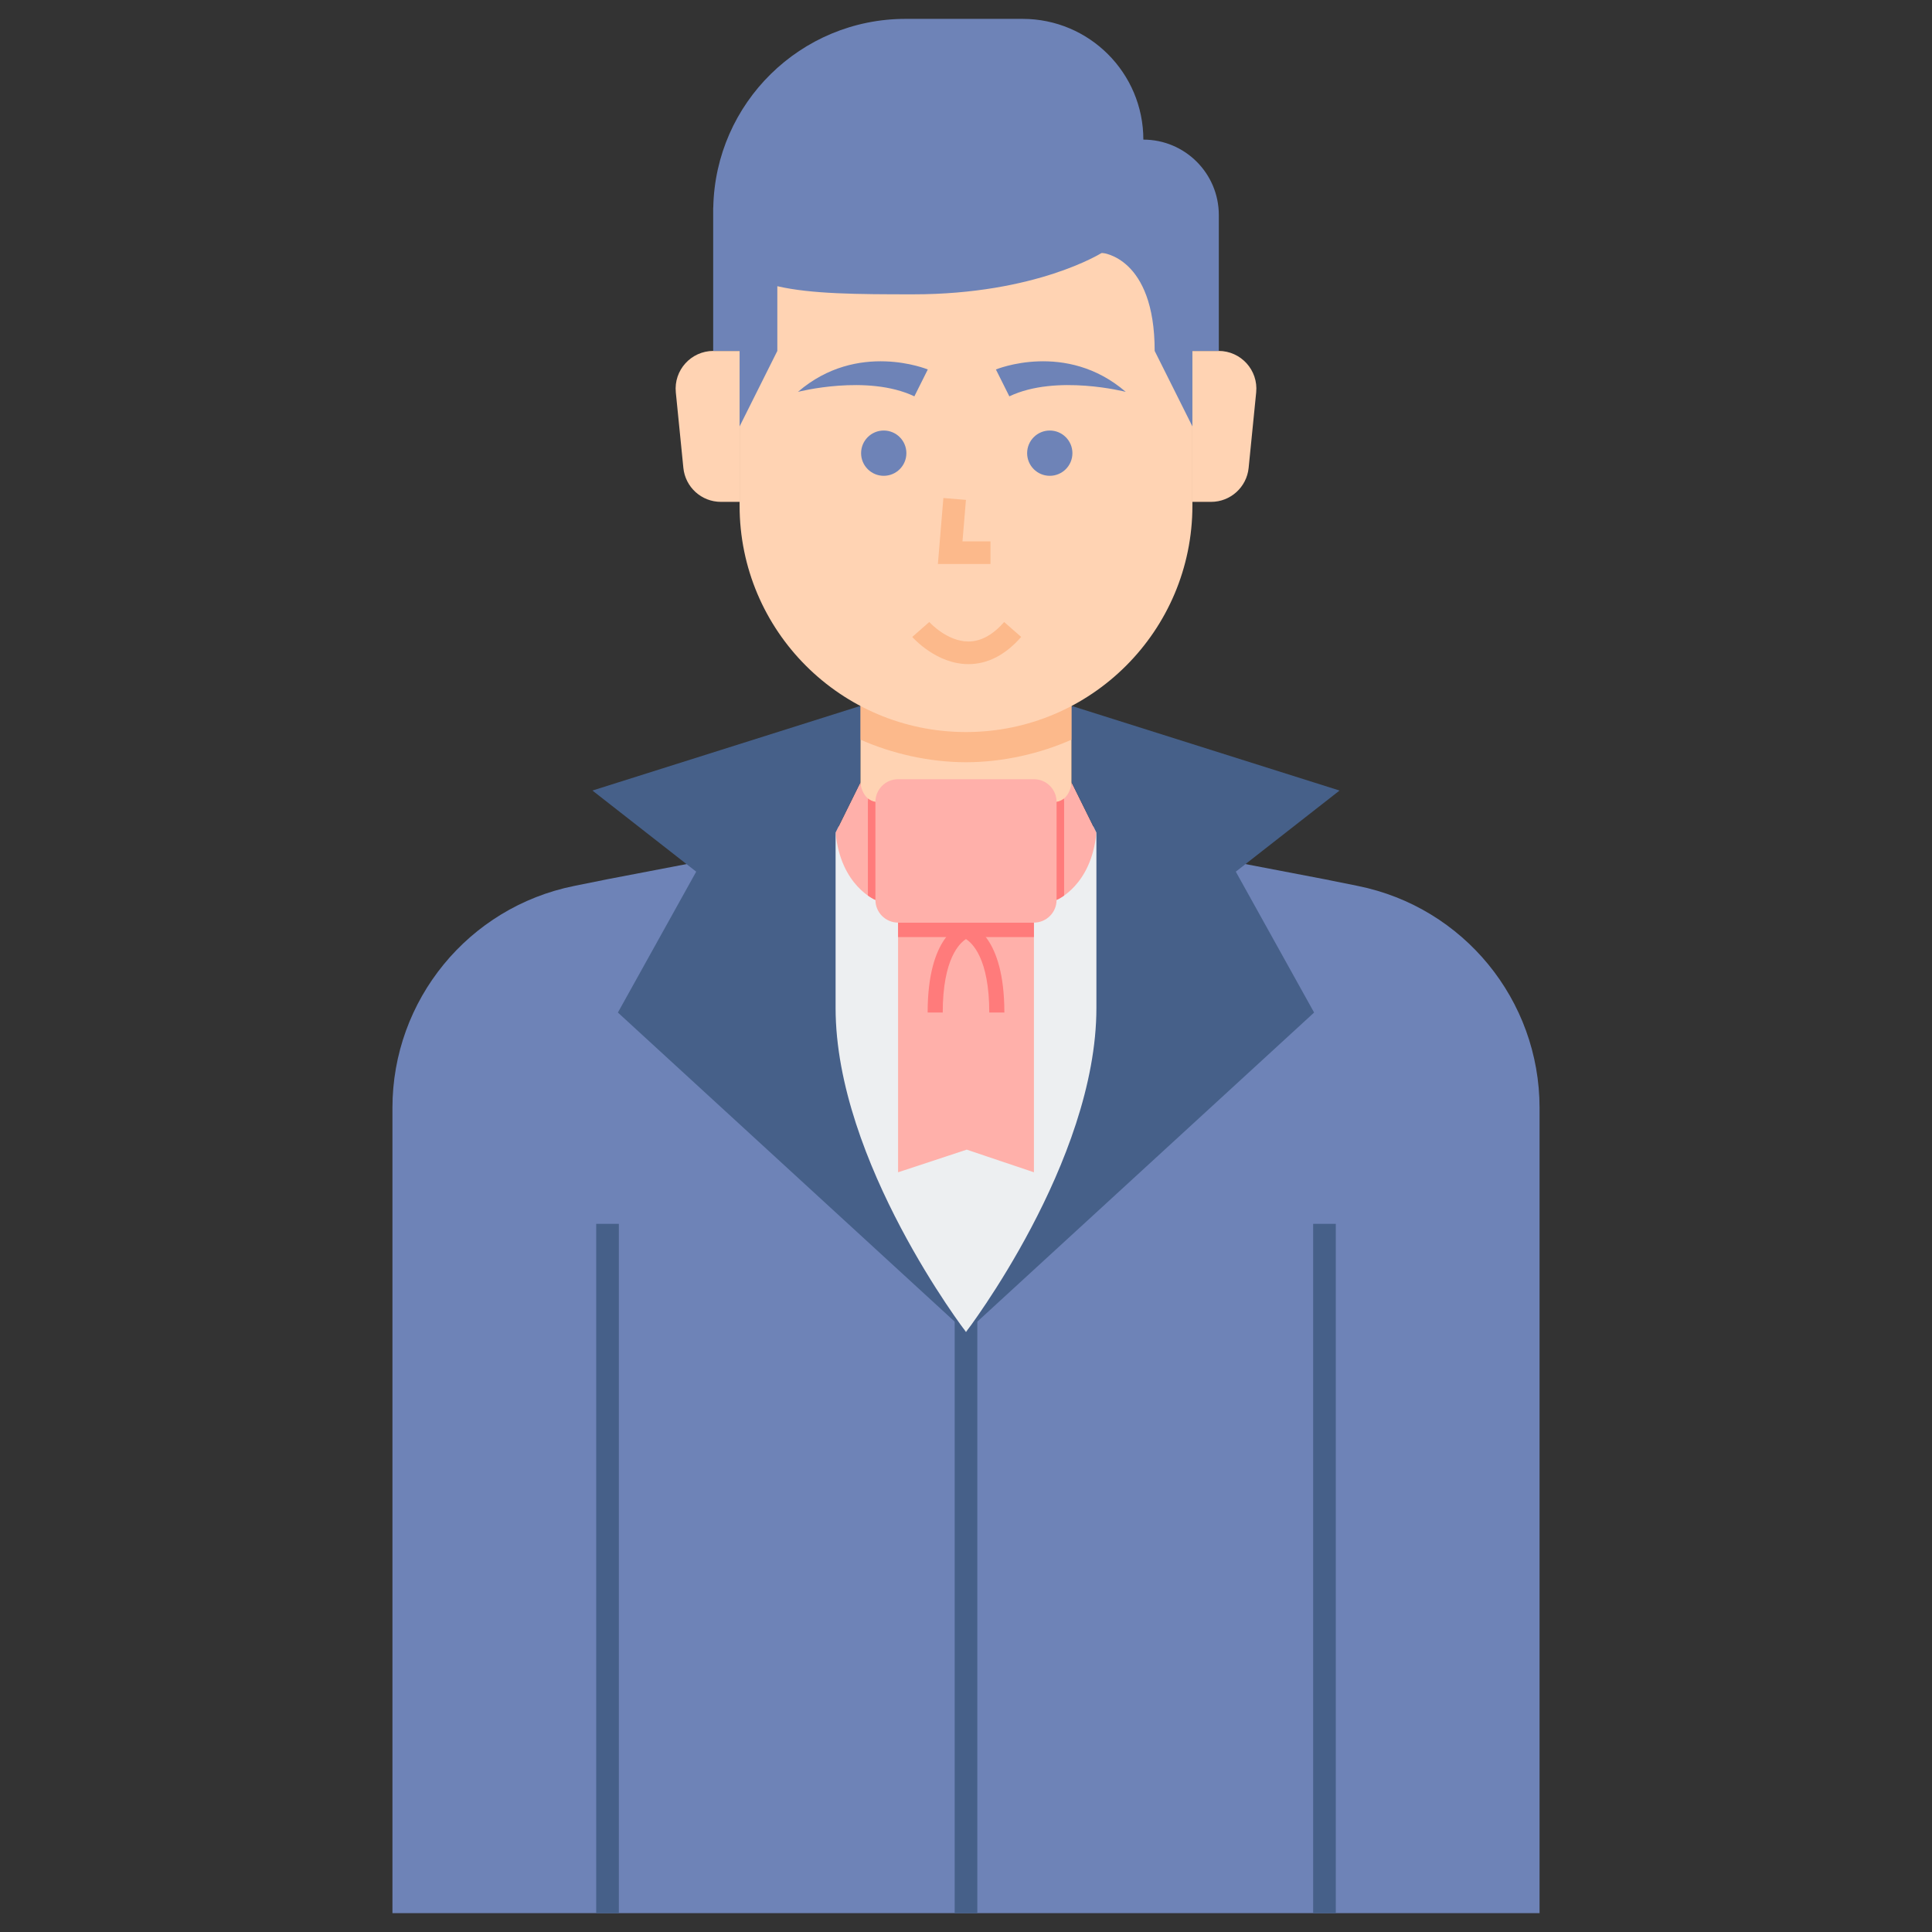 <svg id="Layer_1" enable-background="new 0 0 512 512" height="512" viewBox="0 0 512 512" width="512" xmlns="http://www.w3.org/2000/svg"><rect x="0" y="0" width="512" height="512" fill="#333333" stroke="none"/><path d="m359.866 234.789-8.866-1.789-47-9v33.272c0 25.22-8.946 49.622-25.247 68.866l-22.753 26.862-22.753-26.861c-16.301-19.244-25.247-43.647-25.247-68.867v-33.272l-47 9-8.866 1.789c-27.999 5.649-48.134 30.252-48.134 58.815v213.396h57 95 95 57v-213.396c0-28.563-20.135-53.166-48.134-58.815z" fill="#6e83b7"/><path d="m158 324.333h6v182.667h-6z" fill="#466089"/><path d="m253 348.75h6v158.25h-6z" fill="#466089"/><path d="m256 182h-28v37l28 18 28-18v-37z" fill="#ffd3b3"/><path d="m228 196c8.334 3.721 18.296 6 28 6s19.666-2.279 28-6v-14h-56z" fill="#fcb98b"/><path d="m196 93h-6.95c-5.916 0-10.539 5.108-9.95 10.995l2 20c.511 5.112 4.813 9.005 9.95 9.005h4.95z" fill="#ffd3b3"/><path d="m316 93h6.95c5.916 0 10.539 5.108 9.95 10.995l-2 20c-.511 5.112-4.813 9.005-9.95 9.005h-4.95z" fill="#ffd3b3"/><path d="m256 67h-60v67c0 33.137 26.863 60 60 60s60-26.863 60-60v-67z" fill="#ffd3b3"/><circle cx="234.2" cy="120.094" fill="#6e83b7" r="6"/><circle cx="278.2" cy="120.094" fill="#6e83b7" r="6"/><path d="m262.488 149.463h-13.939l1.457-17.487 5.979.498-.916 10.989h7.419z" fill="#fcb98b"/><g fill="#6e83b7"><path d="m245.876 97.915s-18.589-7.713-34.41 5.933c0 0 18.392-4.746 30.85 1.187z"/><path d="m263.926 97.915s18.589-7.713 34.41 5.933c0 0-18.392-4.746-30.85 1.187z"/><path d="m303 37c0-17.673-14.327-32-32-32h-31c-27.831 0-50.44 22.297-50.975 50h-.025v38h7v20l10-20v-17.154c8.988 2.079 21.227 2.154 36 2.154 32.667 0 50-11 50-11s14 1 14 26l10 20v-20h7v-36c0-11.046-8.954-20-20-20z"/></g><path d="m256 219h-48v38.272c0 25.22 8.946 49.622 25.247 68.866l22.753 26.862 22.753-26.861c16.301-19.244 25.247-43.647 25.247-68.867v-38.272z" fill="#edeff1"/><path d="m256.644 176c-8.479 0-14.627-6.915-14.885-7.209l4.516-3.951-2.258 1.976 2.251-1.983c.046.052 4.653 5.168 10.376 5.168h.034c3.273-.012 6.447-1.748 9.433-5.16l4.516 3.951c-4.186 4.783-8.891 7.208-13.983 7.208z" fill="#fcb98b"/><path d="m274 244.5h-36c-3.314 0-6-2.686-6-6v-26c0-3.314 2.686-6 6-6h36c3.314 0 6 2.686 6 6v26c0 3.314-2.686 6-6 6z" fill="#ffb0aa"/><path d="m274 310.667-17.807-6-18.193 6v-66.167h36z" fill="#ffb0aa"/><path d="m238 244.5h36v3.833h-36z" fill="#ff7b7b"/><path d="m228 207.375s.375 4.562 4 5.125v26s-9.243-3.721-10.559-17.86z" fill="#ffb0aa"/><path d="m230 237.335c1.181.832 2 1.165 2 1.165v-26c-.801-.124-1.435-.45-1.95-.873-.031.287-.05.578-.05.873z" fill="#ff7b7b"/><path d="m284 207.375s-.375 4.562-4 5.125v26s9.243-3.721 10.559-17.86z" fill="#ffb0aa"/><path d="m282 237.335c-1.181.832-2 1.165-2 1.165v-26c.801-.124 1.435-.45 1.95-.873.031.287.05.578.05.873z" fill="#ff7b7b"/><path d="m266.167 268.333h-4c0-14.355-4.561-18.46-6.174-19.462-1.572.979-6.159 5.066-6.159 19.462h-4c0-20.448 8.666-23.338 9.653-23.6l.513-.136.513.136c.988.263 9.654 3.152 9.654 23.6z" fill="#ff7b7b"/><path d="m256 353s-34.559-45.086-34.559-85.876v-46.484l6.559-13.265v-20.299l-71 22.424 27.5 21.5-20.752 37.333z" fill="#466089"/><path d="m256 353s34.559-45.086 34.559-85.876v-46.484l-6.559-13.265v-20.299l71 22.424-27.5 21.5 20.752 37.333z" fill="#466089"/><path d="m348 324.333h6v182.667h-6z" fill="#466089"/></svg>